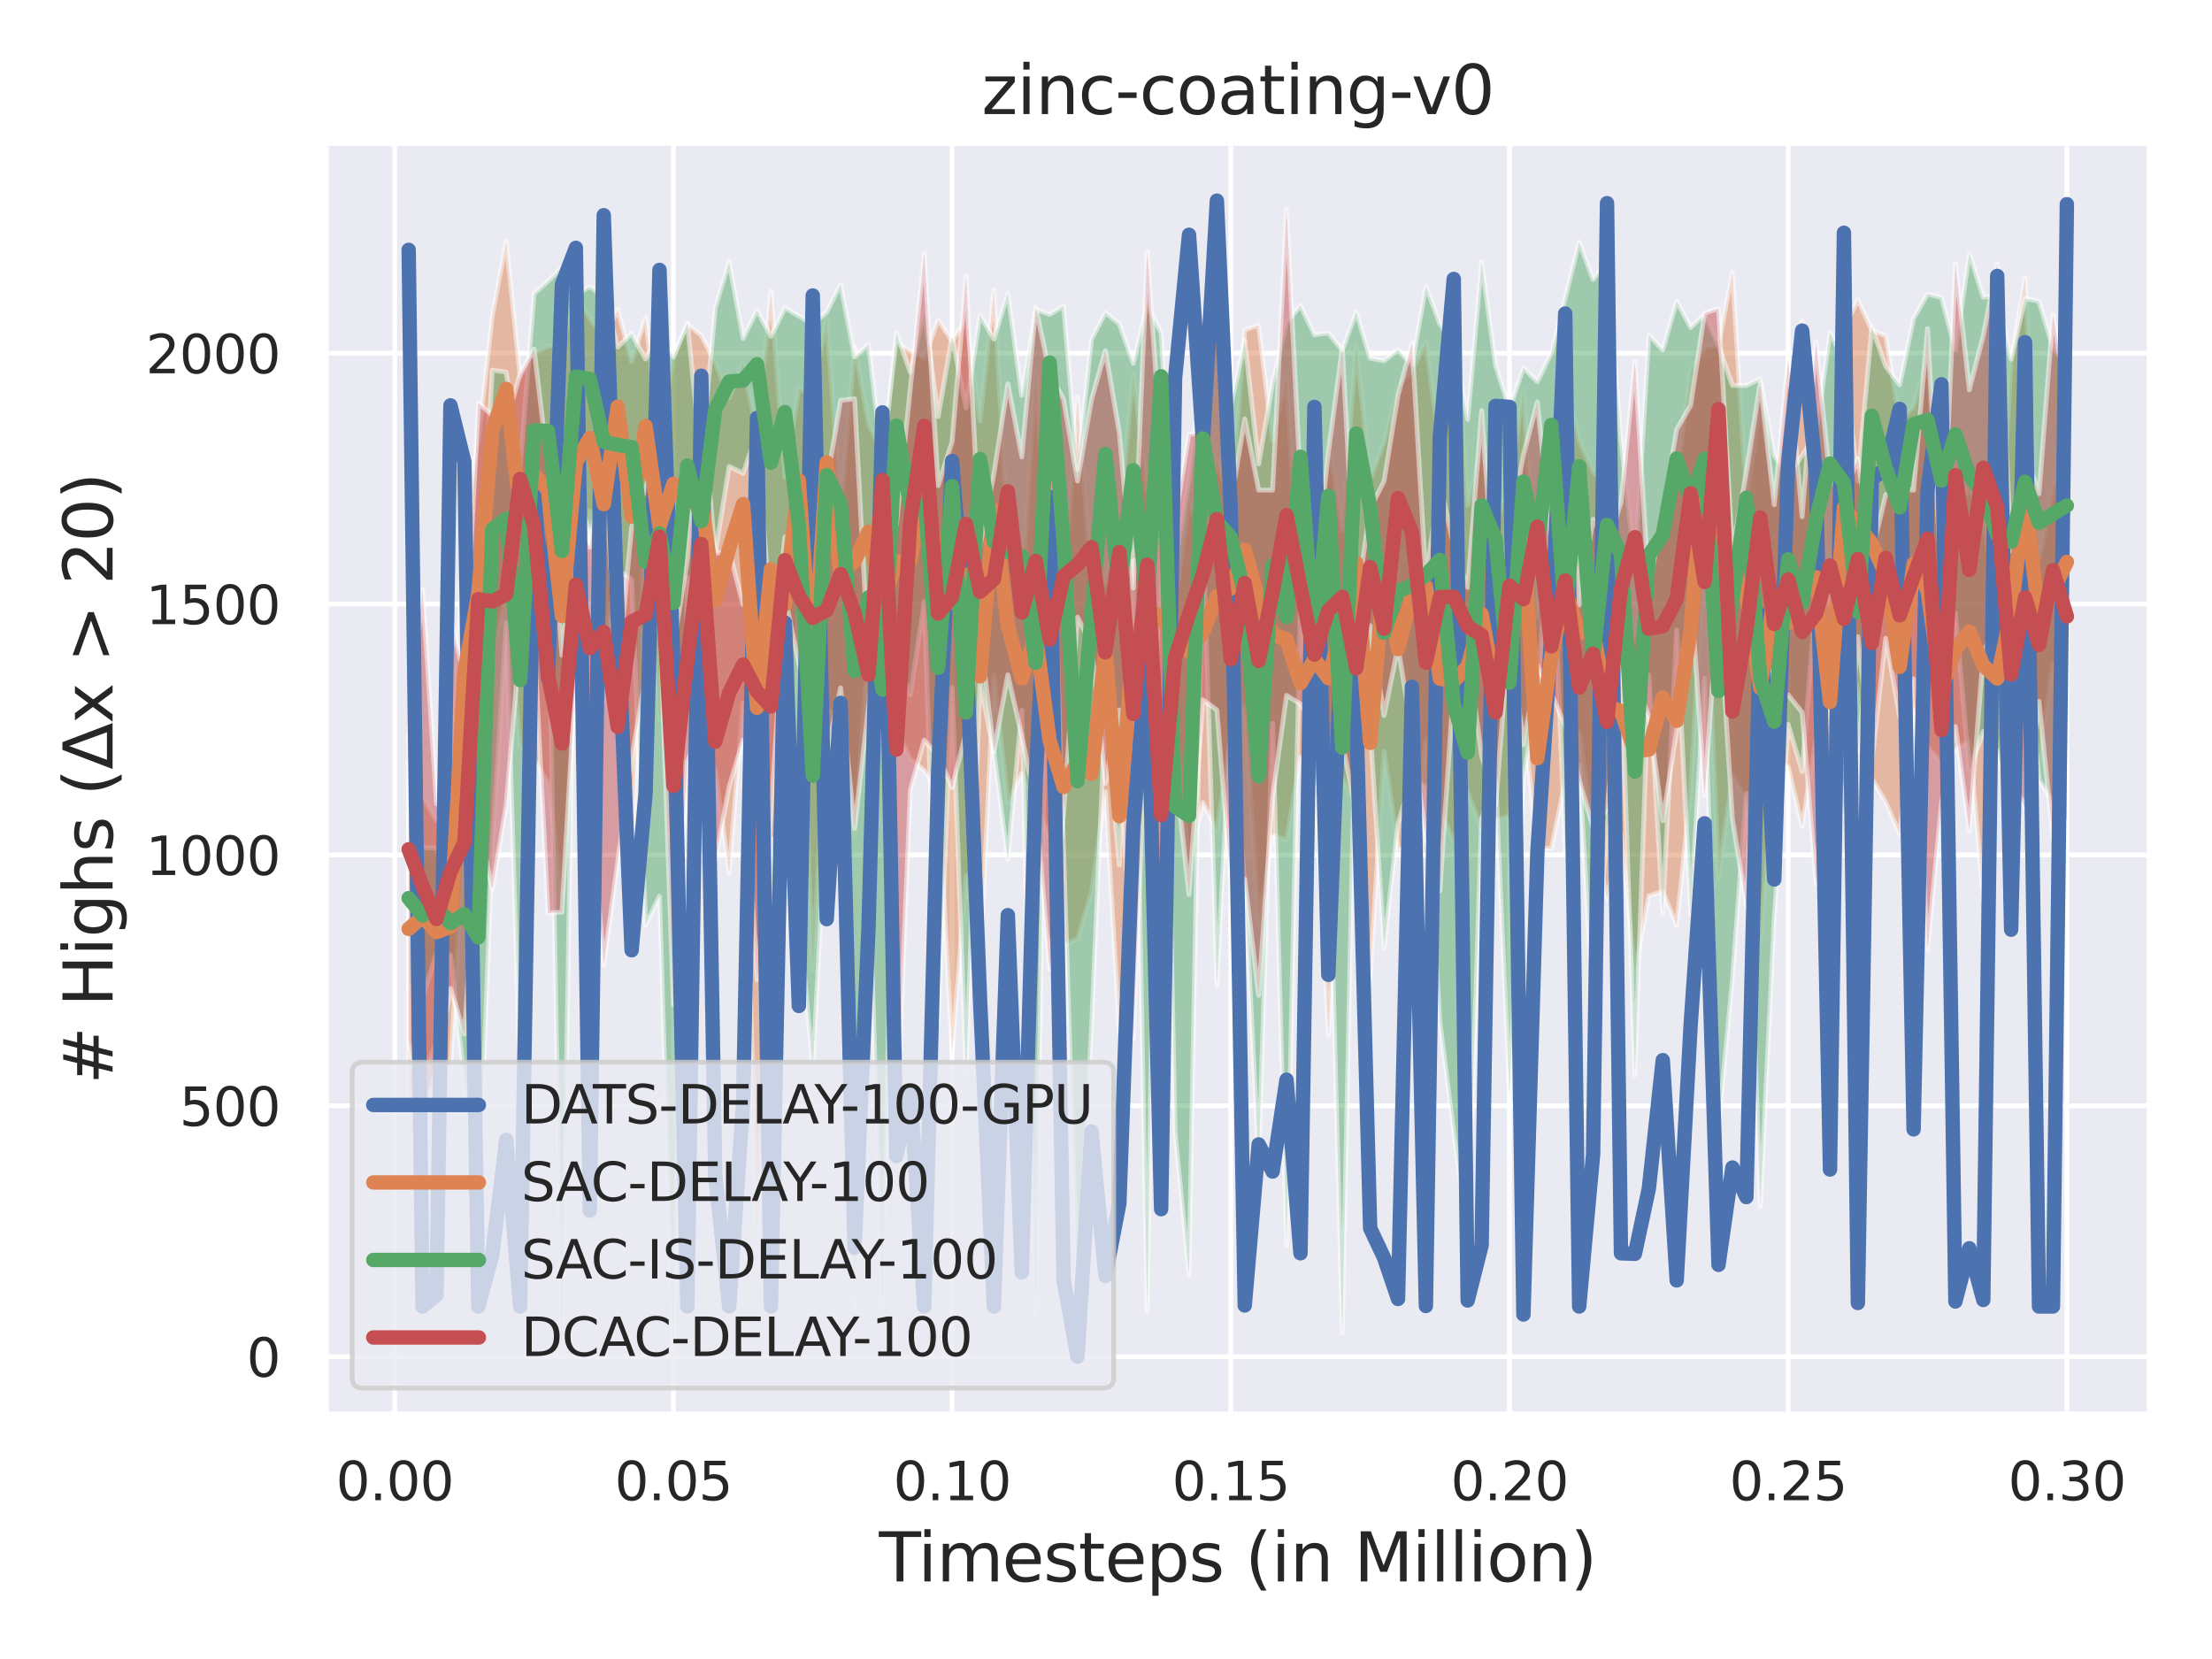 <?xml version="1.0" encoding="utf-8" standalone="no"?>
<!DOCTYPE svg PUBLIC "-//W3C//DTD SVG 1.1//EN"
  "http://www.w3.org/Graphics/SVG/1.1/DTD/svg11.dtd">
<svg xmlns:xlink="http://www.w3.org/1999/xlink" width="460.8pt" height="345.6pt" viewBox="0 0 460.8 345.6" xmlns="http://www.w3.org/2000/svg" version="1.1">
 <defs>
  <style type="text/css">*{stroke-linejoin: round; stroke-linecap: butt}</style>
 </defs>
 <g id="figure_1">
  <g id="patch_1">
   <path d="M 0 345.6 
L 460.8 345.6 
L 460.8 0 
L 0 0 
z
" style="fill: #ffffff"/>
  </g>
  <g id="axes_1">
   <g id="patch_2">
    <path d="M 67.86 294.66 
L 447.84 294.66 
L 447.84 29.76 
L 67.86 29.76 
z
" style="fill: #eaeaf2"/>
   </g>
   <g id="matplotlib.axis_1">
    <g id="xtick_1">
     <g id="line2d_1">
      <path d="M 82.229 294.66 
L 82.229 29.76 
" clip-path="url(#p1545b3b41a)" style="fill: none; stroke: #ffffff; stroke-linecap: round"/>
     </g>
     <g id="text_1">
      <!-- 0.00 -->
      <g style="fill: #262626" transform="translate(69.983 312.518)scale(0.11 -0.11)">
       <defs>
        <path id="DejaVuSans-30" d="M 2034 4250 
Q 1547 4250 1301 3770 
Q 1056 3291 1056 2328 
Q 1056 1369 1301 889 
Q 1547 409 2034 409 
Q 2525 409 2770 889 
Q 3016 1369 3016 2328 
Q 3016 3291 2770 3770 
Q 2525 4250 2034 4250 
z
M 2034 4750 
Q 2819 4750 3233 4129 
Q 3647 3509 3647 2328 
Q 3647 1150 3233 529 
Q 2819 -91 2034 -91 
Q 1250 -91 836 529 
Q 422 1150 422 2328 
Q 422 3509 836 4129 
Q 1250 4750 2034 4750 
z
" transform="scale(0.016)"/>
        <path id="DejaVuSans-2e" d="M 684 794 
L 1344 794 
L 1344 0 
L 684 0 
L 684 794 
z
" transform="scale(0.016)"/>
       </defs>
       <use xlink:href="#DejaVuSans-30"/>
       <use xlink:href="#DejaVuSans-2e" x="63.623"/>
       <use xlink:href="#DejaVuSans-30" x="95.41"/>
       <use xlink:href="#DejaVuSans-30" x="159.033"/>
      </g>
     </g>
    </g>
    <g id="xtick_2">
     <g id="line2d_2">
      <path d="M 140.286 294.66 
L 140.286 29.76 
" clip-path="url(#p1545b3b41a)" style="fill: none; stroke: #ffffff; stroke-linecap: round"/>
     </g>
     <g id="text_2">
      <!-- 0.05 -->
      <g style="fill: #262626" transform="translate(128.039 312.518)scale(0.11 -0.11)">
       <defs>
        <path id="DejaVuSans-35" d="M 691 4666 
L 3169 4666 
L 3169 4134 
L 1269 4134 
L 1269 2991 
Q 1406 3038 1543 3061 
Q 1681 3084 1819 3084 
Q 2600 3084 3056 2656 
Q 3513 2228 3513 1497 
Q 3513 744 3044 326 
Q 2575 -91 1722 -91 
Q 1428 -91 1123 -41 
Q 819 9 494 109 
L 494 744 
Q 775 591 1075 516 
Q 1375 441 1709 441 
Q 2250 441 2565 725 
Q 2881 1009 2881 1497 
Q 2881 1984 2565 2268 
Q 2250 2553 1709 2553 
Q 1456 2553 1204 2497 
Q 953 2441 691 2322 
L 691 4666 
z
" transform="scale(0.016)"/>
       </defs>
       <use xlink:href="#DejaVuSans-30"/>
       <use xlink:href="#DejaVuSans-2e" x="63.623"/>
       <use xlink:href="#DejaVuSans-30" x="95.41"/>
       <use xlink:href="#DejaVuSans-35" x="159.033"/>
      </g>
     </g>
    </g>
    <g id="xtick_3">
     <g id="line2d_3">
      <path d="M 198.342 294.66 
L 198.342 29.76 
" clip-path="url(#p1545b3b41a)" style="fill: none; stroke: #ffffff; stroke-linecap: round"/>
     </g>
     <g id="text_3">
      <!-- 0.10 -->
      <g style="fill: #262626" transform="translate(186.096 312.518)scale(0.11 -0.11)">
       <defs>
        <path id="DejaVuSans-31" d="M 794 531 
L 1825 531 
L 1825 4091 
L 703 3866 
L 703 4441 
L 1819 4666 
L 2450 4666 
L 2450 531 
L 3481 531 
L 3481 0 
L 794 0 
L 794 531 
z
" transform="scale(0.016)"/>
       </defs>
       <use xlink:href="#DejaVuSans-30"/>
       <use xlink:href="#DejaVuSans-2e" x="63.623"/>
       <use xlink:href="#DejaVuSans-31" x="95.41"/>
       <use xlink:href="#DejaVuSans-30" x="159.033"/>
      </g>
     </g>
    </g>
    <g id="xtick_4">
     <g id="line2d_4">
      <path d="M 256.399 294.66 
L 256.399 29.76 
" clip-path="url(#p1545b3b41a)" style="fill: none; stroke: #ffffff; stroke-linecap: round"/>
     </g>
     <g id="text_4">
      <!-- 0.15 -->
      <g style="fill: #262626" transform="translate(244.152 312.518)scale(0.11 -0.11)">
       <use xlink:href="#DejaVuSans-30"/>
       <use xlink:href="#DejaVuSans-2e" x="63.623"/>
       <use xlink:href="#DejaVuSans-31" x="95.41"/>
       <use xlink:href="#DejaVuSans-35" x="159.033"/>
      </g>
     </g>
    </g>
    <g id="xtick_5">
     <g id="line2d_5">
      <path d="M 314.455 294.66 
L 314.455 29.76 
" clip-path="url(#p1545b3b41a)" style="fill: none; stroke: #ffffff; stroke-linecap: round"/>
     </g>
     <g id="text_5">
      <!-- 0.20 -->
      <g style="fill: #262626" transform="translate(302.209 312.518)scale(0.11 -0.11)">
       <defs>
        <path id="DejaVuSans-32" d="M 1228 531 
L 3431 531 
L 3431 0 
L 469 0 
L 469 531 
Q 828 903 1448 1529 
Q 2069 2156 2228 2338 
Q 2531 2678 2651 2914 
Q 2772 3150 2772 3378 
Q 2772 3750 2511 3984 
Q 2250 4219 1831 4219 
Q 1534 4219 1204 4116 
Q 875 4013 500 3803 
L 500 4441 
Q 881 4594 1212 4672 
Q 1544 4750 1819 4750 
Q 2544 4750 2975 4387 
Q 3406 4025 3406 3419 
Q 3406 3131 3298 2873 
Q 3191 2616 2906 2266 
Q 2828 2175 2409 1742 
Q 1991 1309 1228 531 
z
" transform="scale(0.016)"/>
       </defs>
       <use xlink:href="#DejaVuSans-30"/>
       <use xlink:href="#DejaVuSans-2e" x="63.623"/>
       <use xlink:href="#DejaVuSans-32" x="95.41"/>
       <use xlink:href="#DejaVuSans-30" x="159.033"/>
      </g>
     </g>
    </g>
    <g id="xtick_6">
     <g id="line2d_6">
      <path d="M 372.512 294.66 
L 372.512 29.76 
" clip-path="url(#p1545b3b41a)" style="fill: none; stroke: #ffffff; stroke-linecap: round"/>
     </g>
     <g id="text_6">
      <!-- 0.25 -->
      <g style="fill: #262626" transform="translate(360.266 312.518)scale(0.11 -0.11)">
       <use xlink:href="#DejaVuSans-30"/>
       <use xlink:href="#DejaVuSans-2e" x="63.623"/>
       <use xlink:href="#DejaVuSans-32" x="95.41"/>
       <use xlink:href="#DejaVuSans-35" x="159.033"/>
      </g>
     </g>
    </g>
    <g id="xtick_7">
     <g id="line2d_7">
      <path d="M 430.568 294.66 
L 430.568 29.76 
" clip-path="url(#p1545b3b41a)" style="fill: none; stroke: #ffffff; stroke-linecap: round"/>
     </g>
     <g id="text_7">
      <!-- 0.30 -->
      <g style="fill: #262626" transform="translate(418.322 312.518)scale(0.11 -0.11)">
       <defs>
        <path id="DejaVuSans-33" d="M 2597 2516 
Q 3050 2419 3304 2112 
Q 3559 1806 3559 1356 
Q 3559 666 3084 287 
Q 2609 -91 1734 -91 
Q 1441 -91 1130 -33 
Q 819 25 488 141 
L 488 750 
Q 750 597 1062 519 
Q 1375 441 1716 441 
Q 2309 441 2620 675 
Q 2931 909 2931 1356 
Q 2931 1769 2642 2001 
Q 2353 2234 1838 2234 
L 1294 2234 
L 1294 2753 
L 1863 2753 
Q 2328 2753 2575 2939 
Q 2822 3125 2822 3475 
Q 2822 3834 2567 4026 
Q 2313 4219 1838 4219 
Q 1578 4219 1281 4162 
Q 984 4106 628 3988 
L 628 4550 
Q 988 4650 1302 4700 
Q 1616 4750 1894 4750 
Q 2613 4750 3031 4423 
Q 3450 4097 3450 3541 
Q 3450 3153 3228 2886 
Q 3006 2619 2597 2516 
z
" transform="scale(0.016)"/>
       </defs>
       <use xlink:href="#DejaVuSans-30"/>
       <use xlink:href="#DejaVuSans-2e" x="63.623"/>
       <use xlink:href="#DejaVuSans-33" x="95.41"/>
       <use xlink:href="#DejaVuSans-30" x="159.033"/>
      </g>
     </g>
    </g>
    <g id="text_8">
     <!-- Timesteps (in Million) -->
     <g style="fill: #262626" transform="translate(183.104 329.444)scale(0.14 -0.14)">
      <defs>
       <path id="DejaVuSans-54" d="M -19 4666 
L 3928 4666 
L 3928 4134 
L 2272 4134 
L 2272 0 
L 1638 0 
L 1638 4134 
L -19 4134 
L -19 4666 
z
" transform="scale(0.016)"/>
       <path id="DejaVuSans-69" d="M 603 3500 
L 1178 3500 
L 1178 0 
L 603 0 
L 603 3500 
z
M 603 4863 
L 1178 4863 
L 1178 4134 
L 603 4134 
L 603 4863 
z
" transform="scale(0.016)"/>
       <path id="DejaVuSans-6d" d="M 3328 2828 
Q 3544 3216 3844 3400 
Q 4144 3584 4550 3584 
Q 5097 3584 5394 3201 
Q 5691 2819 5691 2113 
L 5691 0 
L 5113 0 
L 5113 2094 
Q 5113 2597 4934 2840 
Q 4756 3084 4391 3084 
Q 3944 3084 3684 2787 
Q 3425 2491 3425 1978 
L 3425 0 
L 2847 0 
L 2847 2094 
Q 2847 2600 2669 2842 
Q 2491 3084 2119 3084 
Q 1678 3084 1418 2786 
Q 1159 2488 1159 1978 
L 1159 0 
L 581 0 
L 581 3500 
L 1159 3500 
L 1159 2956 
Q 1356 3278 1631 3431 
Q 1906 3584 2284 3584 
Q 2666 3584 2933 3390 
Q 3200 3197 3328 2828 
z
" transform="scale(0.016)"/>
       <path id="DejaVuSans-65" d="M 3597 1894 
L 3597 1613 
L 953 1613 
Q 991 1019 1311 708 
Q 1631 397 2203 397 
Q 2534 397 2845 478 
Q 3156 559 3463 722 
L 3463 178 
Q 3153 47 2828 -22 
Q 2503 -91 2169 -91 
Q 1331 -91 842 396 
Q 353 884 353 1716 
Q 353 2575 817 3079 
Q 1281 3584 2069 3584 
Q 2775 3584 3186 3129 
Q 3597 2675 3597 1894 
z
M 3022 2063 
Q 3016 2534 2758 2815 
Q 2500 3097 2075 3097 
Q 1594 3097 1305 2825 
Q 1016 2553 972 2059 
L 3022 2063 
z
" transform="scale(0.016)"/>
       <path id="DejaVuSans-73" d="M 2834 3397 
L 2834 2853 
Q 2591 2978 2328 3040 
Q 2066 3103 1784 3103 
Q 1356 3103 1142 2972 
Q 928 2841 928 2578 
Q 928 2378 1081 2264 
Q 1234 2150 1697 2047 
L 1894 2003 
Q 2506 1872 2764 1633 
Q 3022 1394 3022 966 
Q 3022 478 2636 193 
Q 2250 -91 1575 -91 
Q 1294 -91 989 -36 
Q 684 19 347 128 
L 347 722 
Q 666 556 975 473 
Q 1284 391 1588 391 
Q 1994 391 2212 530 
Q 2431 669 2431 922 
Q 2431 1156 2273 1281 
Q 2116 1406 1581 1522 
L 1381 1569 
Q 847 1681 609 1914 
Q 372 2147 372 2553 
Q 372 3047 722 3315 
Q 1072 3584 1716 3584 
Q 2034 3584 2315 3537 
Q 2597 3491 2834 3397 
z
" transform="scale(0.016)"/>
       <path id="DejaVuSans-74" d="M 1172 4494 
L 1172 3500 
L 2356 3500 
L 2356 3053 
L 1172 3053 
L 1172 1153 
Q 1172 725 1289 603 
Q 1406 481 1766 481 
L 2356 481 
L 2356 0 
L 1766 0 
Q 1100 0 847 248 
Q 594 497 594 1153 
L 594 3053 
L 172 3053 
L 172 3500 
L 594 3500 
L 594 4494 
L 1172 4494 
z
" transform="scale(0.016)"/>
       <path id="DejaVuSans-70" d="M 1159 525 
L 1159 -1331 
L 581 -1331 
L 581 3500 
L 1159 3500 
L 1159 2969 
Q 1341 3281 1617 3432 
Q 1894 3584 2278 3584 
Q 2916 3584 3314 3078 
Q 3713 2572 3713 1747 
Q 3713 922 3314 415 
Q 2916 -91 2278 -91 
Q 1894 -91 1617 61 
Q 1341 213 1159 525 
z
M 3116 1747 
Q 3116 2381 2855 2742 
Q 2594 3103 2138 3103 
Q 1681 3103 1420 2742 
Q 1159 2381 1159 1747 
Q 1159 1113 1420 752 
Q 1681 391 2138 391 
Q 2594 391 2855 752 
Q 3116 1113 3116 1747 
z
" transform="scale(0.016)"/>
       <path id="DejaVuSans-20" transform="scale(0.016)"/>
       <path id="DejaVuSans-28" d="M 1984 4856 
Q 1566 4138 1362 3434 
Q 1159 2731 1159 2009 
Q 1159 1288 1364 580 
Q 1569 -128 1984 -844 
L 1484 -844 
Q 1016 -109 783 600 
Q 550 1309 550 2009 
Q 550 2706 781 3412 
Q 1013 4119 1484 4856 
L 1984 4856 
z
" transform="scale(0.016)"/>
       <path id="DejaVuSans-6e" d="M 3513 2113 
L 3513 0 
L 2938 0 
L 2938 2094 
Q 2938 2591 2744 2837 
Q 2550 3084 2163 3084 
Q 1697 3084 1428 2787 
Q 1159 2491 1159 1978 
L 1159 0 
L 581 0 
L 581 3500 
L 1159 3500 
L 1159 2956 
Q 1366 3272 1645 3428 
Q 1925 3584 2291 3584 
Q 2894 3584 3203 3211 
Q 3513 2838 3513 2113 
z
" transform="scale(0.016)"/>
       <path id="DejaVuSans-4d" d="M 628 4666 
L 1569 4666 
L 2759 1491 
L 3956 4666 
L 4897 4666 
L 4897 0 
L 4281 0 
L 4281 4097 
L 3078 897 
L 2444 897 
L 1241 4097 
L 1241 0 
L 628 0 
L 628 4666 
z
" transform="scale(0.016)"/>
       <path id="DejaVuSans-6c" d="M 603 4863 
L 1178 4863 
L 1178 0 
L 603 0 
L 603 4863 
z
" transform="scale(0.016)"/>
       <path id="DejaVuSans-6f" d="M 1959 3097 
Q 1497 3097 1228 2736 
Q 959 2375 959 1747 
Q 959 1119 1226 758 
Q 1494 397 1959 397 
Q 2419 397 2687 759 
Q 2956 1122 2956 1747 
Q 2956 2369 2687 2733 
Q 2419 3097 1959 3097 
z
M 1959 3584 
Q 2709 3584 3137 3096 
Q 3566 2609 3566 1747 
Q 3566 888 3137 398 
Q 2709 -91 1959 -91 
Q 1206 -91 779 398 
Q 353 888 353 1747 
Q 353 2609 779 3096 
Q 1206 3584 1959 3584 
z
" transform="scale(0.016)"/>
       <path id="DejaVuSans-29" d="M 513 4856 
L 1013 4856 
Q 1481 4119 1714 3412 
Q 1947 2706 1947 2009 
Q 1947 1309 1714 600 
Q 1481 -109 1013 -844 
L 513 -844 
Q 928 -128 1133 580 
Q 1338 1288 1338 2009 
Q 1338 2731 1133 3434 
Q 928 4138 513 4856 
z
" transform="scale(0.016)"/>
      </defs>
      <use xlink:href="#DejaVuSans-54"/>
      <use xlink:href="#DejaVuSans-69" x="57.959"/>
      <use xlink:href="#DejaVuSans-6d" x="85.742"/>
      <use xlink:href="#DejaVuSans-65" x="183.154"/>
      <use xlink:href="#DejaVuSans-73" x="244.678"/>
      <use xlink:href="#DejaVuSans-74" x="296.777"/>
      <use xlink:href="#DejaVuSans-65" x="335.986"/>
      <use xlink:href="#DejaVuSans-70" x="397.51"/>
      <use xlink:href="#DejaVuSans-73" x="460.986"/>
      <use xlink:href="#DejaVuSans-20" x="513.086"/>
      <use xlink:href="#DejaVuSans-28" x="544.873"/>
      <use xlink:href="#DejaVuSans-69" x="583.887"/>
      <use xlink:href="#DejaVuSans-6e" x="611.67"/>
      <use xlink:href="#DejaVuSans-20" x="675.049"/>
      <use xlink:href="#DejaVuSans-4d" x="706.836"/>
      <use xlink:href="#DejaVuSans-69" x="793.115"/>
      <use xlink:href="#DejaVuSans-6c" x="820.898"/>
      <use xlink:href="#DejaVuSans-6c" x="848.682"/>
      <use xlink:href="#DejaVuSans-69" x="876.465"/>
      <use xlink:href="#DejaVuSans-6f" x="904.248"/>
      <use xlink:href="#DejaVuSans-6e" x="965.43"/>
      <use xlink:href="#DejaVuSans-29" x="1028.809"/>
     </g>
    </g>
   </g>
   <g id="matplotlib.axis_2">
    <g id="ytick_1">
     <g id="line2d_8">
      <path d="M 67.86 282.619 
L 447.84 282.619 
" clip-path="url(#p1545b3b41a)" style="fill: none; stroke: #ffffff; stroke-linecap: round"/>
     </g>
     <g id="text_9">
      <!-- 0 -->
      <g style="fill: #262626" transform="translate(51.361 286.798)scale(0.11 -0.11)">
       <use xlink:href="#DejaVuSans-30"/>
      </g>
     </g>
    </g>
    <g id="ytick_2">
     <g id="line2d_9">
      <path d="M 67.86 230.358 
L 447.84 230.358 
" clip-path="url(#p1545b3b41a)" style="fill: none; stroke: #ffffff; stroke-linecap: round"/>
     </g>
     <g id="text_10">
      <!-- 500 -->
      <g style="fill: #262626" transform="translate(37.364 234.537)scale(0.11 -0.11)">
       <use xlink:href="#DejaVuSans-35"/>
       <use xlink:href="#DejaVuSans-30" x="63.623"/>
       <use xlink:href="#DejaVuSans-30" x="127.246"/>
      </g>
     </g>
    </g>
    <g id="ytick_3">
     <g id="line2d_10">
      <path d="M 67.86 178.097 
L 447.84 178.097 
" clip-path="url(#p1545b3b41a)" style="fill: none; stroke: #ffffff; stroke-linecap: round"/>
     </g>
     <g id="text_11">
      <!-- 1000 -->
      <g style="fill: #262626" transform="translate(30.365 182.276)scale(0.11 -0.11)">
       <use xlink:href="#DejaVuSans-31"/>
       <use xlink:href="#DejaVuSans-30" x="63.623"/>
       <use xlink:href="#DejaVuSans-30" x="127.246"/>
       <use xlink:href="#DejaVuSans-30" x="190.869"/>
      </g>
     </g>
    </g>
    <g id="ytick_4">
     <g id="line2d_11">
      <path d="M 67.86 125.836 
L 447.84 125.836 
" clip-path="url(#p1545b3b41a)" style="fill: none; stroke: #ffffff; stroke-linecap: round"/>
     </g>
     <g id="text_12">
      <!-- 1500 -->
      <g style="fill: #262626" transform="translate(30.365 130.016)scale(0.11 -0.11)">
       <use xlink:href="#DejaVuSans-31"/>
       <use xlink:href="#DejaVuSans-35" x="63.623"/>
       <use xlink:href="#DejaVuSans-30" x="127.246"/>
       <use xlink:href="#DejaVuSans-30" x="190.869"/>
      </g>
     </g>
    </g>
    <g id="ytick_5">
     <g id="line2d_12">
      <path d="M 67.86 73.576 
L 447.84 73.576 
" clip-path="url(#p1545b3b41a)" style="fill: none; stroke: #ffffff; stroke-linecap: round"/>
     </g>
     <g id="text_13">
      <!-- 2000 -->
      <g style="fill: #262626" transform="translate(30.365 77.755)scale(0.11 -0.11)">
       <use xlink:href="#DejaVuSans-32"/>
       <use xlink:href="#DejaVuSans-30" x="63.623"/>
       <use xlink:href="#DejaVuSans-30" x="127.246"/>
       <use xlink:href="#DejaVuSans-30" x="190.869"/>
      </g>
     </g>
    </g>
    <g id="text_14">
     <!-- # Highs (Δx &gt; 20) -->
     <g style="fill: #262626" transform="translate(23.453 225.877)rotate(-90)scale(0.14 -0.14)">
      <defs>
       <path id="DejaVuSans-23" d="M 3272 2816 
L 2363 2816 
L 2100 1772 
L 3016 1772 
L 3272 2816 
z
M 2803 4594 
L 2478 3297 
L 3391 3297 
L 3719 4594 
L 4219 4594 
L 3897 3297 
L 4872 3297 
L 4872 2816 
L 3775 2816 
L 3519 1772 
L 4513 1772 
L 4513 1294 
L 3397 1294 
L 3072 0 
L 2572 0 
L 2894 1294 
L 1978 1294 
L 1656 0 
L 1153 0 
L 1478 1294 
L 494 1294 
L 494 1772 
L 1594 1772 
L 1856 2816 
L 850 2816 
L 850 3297 
L 1978 3297 
L 2297 4594 
L 2803 4594 
z
" transform="scale(0.016)"/>
       <path id="DejaVuSans-48" d="M 628 4666 
L 1259 4666 
L 1259 2753 
L 3553 2753 
L 3553 4666 
L 4184 4666 
L 4184 0 
L 3553 0 
L 3553 2222 
L 1259 2222 
L 1259 0 
L 628 0 
L 628 4666 
z
" transform="scale(0.016)"/>
       <path id="DejaVuSans-67" d="M 2906 1791 
Q 2906 2416 2648 2759 
Q 2391 3103 1925 3103 
Q 1463 3103 1205 2759 
Q 947 2416 947 1791 
Q 947 1169 1205 825 
Q 1463 481 1925 481 
Q 2391 481 2648 825 
Q 2906 1169 2906 1791 
z
M 3481 434 
Q 3481 -459 3084 -895 
Q 2688 -1331 1869 -1331 
Q 1566 -1331 1297 -1286 
Q 1028 -1241 775 -1147 
L 775 -588 
Q 1028 -725 1275 -790 
Q 1522 -856 1778 -856 
Q 2344 -856 2625 -561 
Q 2906 -266 2906 331 
L 2906 616 
Q 2728 306 2450 153 
Q 2172 0 1784 0 
Q 1141 0 747 490 
Q 353 981 353 1791 
Q 353 2603 747 3093 
Q 1141 3584 1784 3584 
Q 2172 3584 2450 3431 
Q 2728 3278 2906 2969 
L 2906 3500 
L 3481 3500 
L 3481 434 
z
" transform="scale(0.016)"/>
       <path id="DejaVuSans-68" d="M 3513 2113 
L 3513 0 
L 2938 0 
L 2938 2094 
Q 2938 2591 2744 2837 
Q 2550 3084 2163 3084 
Q 1697 3084 1428 2787 
Q 1159 2491 1159 1978 
L 1159 0 
L 581 0 
L 581 4863 
L 1159 4863 
L 1159 2956 
Q 1366 3272 1645 3428 
Q 1925 3584 2291 3584 
Q 2894 3584 3203 3211 
Q 3513 2838 3513 2113 
z
" transform="scale(0.016)"/>
       <path id="DejaVuSans-394" d="M 2188 4044 
L 906 525 
L 3472 525 
L 2188 4044 
z
M 50 0 
L 1831 4666 
L 2547 4666 
L 4325 0 
L 50 0 
z
" transform="scale(0.016)"/>
       <path id="DejaVuSans-78" d="M 3513 3500 
L 2247 1797 
L 3578 0 
L 2900 0 
L 1881 1375 
L 863 0 
L 184 0 
L 1544 1831 
L 300 3500 
L 978 3500 
L 1906 2253 
L 2834 3500 
L 3513 3500 
z
" transform="scale(0.016)"/>
       <path id="DejaVuSans-3e" d="M 678 3150 
L 678 3719 
L 4684 2266 
L 4684 1747 
L 678 294 
L 678 863 
L 3897 2003 
L 678 3150 
z
" transform="scale(0.016)"/>
      </defs>
      <use xlink:href="#DejaVuSans-23"/>
      <use xlink:href="#DejaVuSans-20" x="83.789"/>
      <use xlink:href="#DejaVuSans-48" x="115.576"/>
      <use xlink:href="#DejaVuSans-69" x="190.771"/>
      <use xlink:href="#DejaVuSans-67" x="218.555"/>
      <use xlink:href="#DejaVuSans-68" x="282.031"/>
      <use xlink:href="#DejaVuSans-73" x="345.41"/>
      <use xlink:href="#DejaVuSans-20" x="397.51"/>
      <use xlink:href="#DejaVuSans-28" x="429.297"/>
      <use xlink:href="#DejaVuSans-394" x="468.311"/>
      <use xlink:href="#DejaVuSans-78" x="536.719"/>
      <use xlink:href="#DejaVuSans-20" x="595.898"/>
      <use xlink:href="#DejaVuSans-3e" x="627.686"/>
      <use xlink:href="#DejaVuSans-20" x="711.475"/>
      <use xlink:href="#DejaVuSans-32" x="743.262"/>
      <use xlink:href="#DejaVuSans-30" x="806.885"/>
      <use xlink:href="#DejaVuSans-29" x="870.508"/>
     </g>
    </g>
   </g>
   <g id="PolyCollection_1">
    <defs>
     <path id="m254b95bffa" d="M 85.132 -293.556 
L 85.132 -293.556 
L 88.035 -73.433 
L 90.937 -75.837 
L 93.84 -261.154 
L 96.743 -249.343 
L 99.646 -73.433 
L 102.549 -84.199 
L 105.452 -108.134 
L 108.354 -73.433 
L 111.257 -243.072 
L 114.16 -204.294 
L 117.063 -286.344 
L 119.966 -293.974 
L 122.869 -93.397 
L 125.771 -300.768 
L 128.674 -217.151 
L 131.577 -147.644 
L 134.48 -180.254 
L 137.383 -289.375 
L 140.286 -206.907 
L 143.188 -73.433 
L 146.091 -267.321 
L 148.994 -100.818 
L 151.897 -73.433 
L 154.8 -115.764 
L 157.702 -258.541 
L 160.605 -73.433 
L 163.508 -215.896 
L 166.411 -136.042 
L 169.314 -284.044 
L 172.217 -154.124 
L 175.119 -199.173 
L 178.022 -85.662 
L 180.925 -152.347 
L 183.828 -259.691 
L 186.731 -104.79 
L 189.634 -118.377 
L 192.536 -73.433 
L 195.439 -184.644 
L 198.342 -249.552 
L 201.245 -211.715 
L 204.148 -137.714 
L 207.051 -73.433 
L 209.953 -154.96 
L 212.856 -80.541 
L 215.759 -183.181 
L 218.662 -242.027 
L 221.565 -78.868 
L 224.467 -62.981 
L 227.37 -109.911 
L 230.273 -79.809 
L 233.176 -94.86 
L 236.079 -173.356 
L 238.982 -209.416 
L 241.884 -93.71 
L 244.787 -266.798 
L 247.69 -296.692 
L 250.593 -253.629 
L 253.496 -303.799 
L 256.399 -239.309 
L 259.301 -73.642 
L 262.204 -107.194 
L 265.107 -101.549 
L 268.01 -120.677 
L 270.913 -84.512 
L 273.816 -260.841 
L 276.718 -142.522 
L 279.621 -216.523 
L 282.524 -197.814 
L 285.427 -89.738 
L 288.33 -83.572 
L 291.233 -75.001 
L 294.135 -202.517 
L 297.038 -73.538 
L 299.941 -254.465 
L 302.844 -287.494 
L 305.747 -74.687 
L 308.649 -86.185 
L 311.552 -261.05 
L 314.455 -260.841 
L 317.358 -71.761 
L 320.261 -168.025 
L 323.164 -212.97 
L 326.066 -280.282 
L 328.969 -73.433 
L 331.872 -105.103 
L 334.775 -303.276 
L 337.678 -84.512 
L 340.581 -84.408 
L 343.483 -97.996 
L 346.386 -124.753 
L 349.289 -78.868 
L 352.192 -132.07 
L 355.095 -174.088 
L 357.998 -82.108 
L 360.9 -102.386 
L 363.803 -96.219 
L 366.706 -217.569 
L 369.609 -162.381 
L 372.512 -249.239 
L 375.414 -276.728 
L 378.317 -246.521 
L 381.22 -101.968 
L 384.123 -297.11 
L 387.026 -74.165 
L 389.929 -245.79 
L 392.831 -247.984 
L 395.734 -260.423 
L 398.637 -110.329 
L 401.54 -243.49 
L 404.443 -265.544 
L 407.346 -74.478 
L 410.248 -85.558 
L 413.151 -74.792 
L 416.054 -288.121 
L 418.957 -151.929 
L 421.86 -274.324 
L 424.763 -73.433 
L 427.665 -73.433 
L 430.568 -303.067 
L 430.568 -303.067 
L 430.568 -303.067 
L 427.665 -73.433 
L 424.763 -73.433 
L 421.86 -274.324 
L 418.957 -151.929 
L 416.054 -288.121 
L 413.151 -74.792 
L 410.248 -85.558 
L 407.346 -74.478 
L 404.443 -265.544 
L 401.54 -243.49 
L 398.637 -110.329 
L 395.734 -260.423 
L 392.831 -247.984 
L 389.929 -245.79 
L 387.026 -74.165 
L 384.123 -297.11 
L 381.22 -101.968 
L 378.317 -246.521 
L 375.414 -276.728 
L 372.512 -249.239 
L 369.609 -162.381 
L 366.706 -217.569 
L 363.803 -96.219 
L 360.9 -102.386 
L 357.998 -82.108 
L 355.095 -174.088 
L 352.192 -132.07 
L 349.289 -78.868 
L 346.386 -124.753 
L 343.483 -97.996 
L 340.581 -84.408 
L 337.678 -84.512 
L 334.775 -303.276 
L 331.872 -105.103 
L 328.969 -73.433 
L 326.066 -280.282 
L 323.164 -212.97 
L 320.261 -168.025 
L 317.358 -71.761 
L 314.455 -260.841 
L 311.552 -261.05 
L 308.649 -86.185 
L 305.747 -74.687 
L 302.844 -287.494 
L 299.941 -254.465 
L 297.038 -73.538 
L 294.135 -202.517 
L 291.233 -75.001 
L 288.33 -83.572 
L 285.427 -89.738 
L 282.524 -197.814 
L 279.621 -216.523 
L 276.718 -142.522 
L 273.816 -260.841 
L 270.913 -84.512 
L 268.01 -120.677 
L 265.107 -101.549 
L 262.204 -107.194 
L 259.301 -73.642 
L 256.399 -239.309 
L 253.496 -303.799 
L 250.593 -253.629 
L 247.69 -296.692 
L 244.787 -266.798 
L 241.884 -93.71 
L 238.982 -209.416 
L 236.079 -173.356 
L 233.176 -94.86 
L 230.273 -79.809 
L 227.37 -109.911 
L 224.467 -62.981 
L 221.565 -78.868 
L 218.662 -242.027 
L 215.759 -183.181 
L 212.856 -80.541 
L 209.953 -154.96 
L 207.051 -73.433 
L 204.148 -137.714 
L 201.245 -211.715 
L 198.342 -249.552 
L 195.439 -184.644 
L 192.536 -73.433 
L 189.634 -118.377 
L 186.731 -104.79 
L 183.828 -259.691 
L 180.925 -152.347 
L 178.022 -85.662 
L 175.119 -199.173 
L 172.217 -154.124 
L 169.314 -284.044 
L 166.411 -136.042 
L 163.508 -215.896 
L 160.605 -73.433 
L 157.702 -258.541 
L 154.8 -115.764 
L 151.897 -73.433 
L 148.994 -100.818 
L 146.091 -267.321 
L 143.188 -73.433 
L 140.286 -206.907 
L 137.383 -289.375 
L 134.48 -180.254 
L 131.577 -147.644 
L 128.674 -217.151 
L 125.771 -300.768 
L 122.869 -93.397 
L 119.966 -293.974 
L 117.063 -286.344 
L 114.16 -204.294 
L 111.257 -243.072 
L 108.354 -73.433 
L 105.452 -108.134 
L 102.549 -84.199 
L 99.646 -73.433 
L 96.743 -249.343 
L 93.84 -261.154 
L 90.937 -75.837 
L 88.035 -73.433 
L 85.132 -293.556 
z
" style="stroke: #ffffff; stroke-opacity: 0.5"/>
    </defs>
    <g clip-path="url(#p1545b3b41a)">
     <use xlink:href="#m254b95bffa" x="0" y="345.6" style="fill: #4c72b0; fill-opacity: 0.5; stroke: #ffffff; stroke-opacity: 0.5"/>
    </g>
   </g>
   <g id="PolyCollection_2">
    <defs>
     <path id="m5ef7819df0" d="M 85.132 -115.597 
L 85.132 -187.048 
L 88.035 -179.585 
L 90.937 -174.568 
L 93.84 -177.809 
L 96.743 -237.051 
L 99.646 -254.172 
L 102.549 -279.822 
L 105.452 -295.375 
L 108.354 -267.133 
L 111.257 -272.108 
L 114.16 -273.425 
L 117.063 -273.676 
L 119.966 -283.585 
L 122.869 -279.362 
L 125.771 -275.077 
L 128.674 -281.118 
L 131.577 -270.248 
L 134.48 -279.425 
L 137.383 -253.503 
L 140.286 -271.293 
L 143.188 -278.024 
L 146.091 -275.745 
L 148.994 -270.059 
L 151.897 -262.701 
L 154.8 -269.955 
L 157.702 -255.196 
L 160.605 -285.027 
L 163.508 -246.166 
L 166.411 -264.708 
L 169.314 -263.307 
L 172.217 -279.278 
L 175.119 -239.393 
L 178.022 -273.509 
L 180.925 -257.371 
L 183.828 -250.953 
L 186.731 -274.136 
L 189.634 -272.526 
L 192.536 -271.021 
L 195.439 -278.944 
L 198.342 -274.554 
L 201.245 -279.007 
L 204.148 -257.914 
L 207.051 -285.173 
L 209.953 -233.393 
L 212.856 -221.666 
L 215.759 -268.471 
L 218.662 -220.412 
L 221.565 -221.645 
L 224.467 -262.806 
L 227.37 -224.551 
L 230.273 -224.007 
L 233.176 -237.7 
L 236.079 -267.718 
L 238.982 -243.302 
L 241.884 -260.527 
L 244.787 -219.826 
L 247.69 -240.982 
L 250.593 -232.118 
L 253.496 -249.887 
L 256.399 -239.832 
L 259.301 -276.874 
L 262.204 -277.836 
L 265.107 -253.796 
L 268.01 -267.321 
L 270.913 -216.21 
L 273.816 -227.833 
L 276.718 -254.193 
L 279.621 -235.191 
L 282.524 -273.488 
L 285.427 -245.852 
L 288.33 -253.44 
L 291.233 -265.168 
L 294.135 -268.199 
L 297.038 -274.366 
L 299.941 -251.831 
L 302.844 -281.954 
L 305.747 -240.417 
L 308.649 -252.395 
L 311.552 -236.571 
L 314.455 -244.452 
L 317.358 -264.394 
L 320.261 -216.921 
L 323.164 -235.714 
L 326.066 -266.443 
L 328.969 -253.9 
L 331.872 -247.316 
L 334.775 -244.305 
L 337.678 -226.599 
L 340.581 -212.133 
L 343.483 -233.121 
L 346.386 -233.958 
L 349.289 -245.936 
L 352.192 -268.303 
L 355.095 -273.216 
L 357.998 -273.78 
L 360.9 -288.936 
L 363.803 -241.671 
L 366.706 -261.969 
L 369.609 -242.006 
L 372.512 -260.924 
L 375.414 -278.902 
L 378.317 -256.346 
L 381.22 -220.161 
L 384.123 -277.188 
L 387.026 -283.166 
L 389.929 -276.832 
L 392.831 -275.599 
L 395.734 -257.684 
L 398.637 -260.966 
L 401.54 -271.063 
L 404.443 -224.864 
L 407.346 -239.037 
L 410.248 -243.971 
L 413.151 -237.47 
L 416.054 -218.384 
L 418.957 -270.415 
L 421.86 -287.786 
L 424.763 -228.815 
L 427.665 -244.013 
L 430.568 -249.845 
L 430.568 -208.768 
L 430.568 -208.768 
L 427.665 -207.43 
L 424.763 -186.965 
L 421.86 -206.385 
L 418.957 -198.483 
L 416.054 -188.825 
L 413.151 -158.054 
L 410.248 -191.292 
L 407.346 -189.473 
L 404.443 -186.588 
L 401.54 -190.079 
L 398.637 -197.835 
L 395.734 -171.809 
L 392.831 -178.498 
L 389.929 -183.39 
L 387.026 -202.058 
L 384.123 -209.876 
L 381.22 -165.496 
L 378.317 -191.961 
L 375.414 -173.398 
L 372.512 -185.836 
L 369.609 -187.466 
L 366.706 -149.128 
L 363.803 -178.812 
L 360.9 -184.289 
L 357.998 -162.611 
L 355.095 -232.682 
L 352.192 -180.819 
L 349.289 -152.828 
L 346.386 -159.873 
L 343.483 -158.995 
L 340.581 -143.128 
L 337.678 -171.976 
L 334.775 -158.326 
L 331.872 -172.436 
L 328.969 -193.09 
L 326.066 -182.805 
L 323.164 -168.82 
L 320.261 -168.841 
L 317.358 -195.974 
L 314.455 -175.614 
L 311.552 -174.861 
L 308.649 -172.812 
L 305.747 -180.672 
L 302.844 -170.199 
L 299.941 -177.077 
L 297.038 -191.48 
L 294.135 -168.882 
L 291.233 -168.945 
L 288.33 -189.076 
L 285.427 -141.686 
L 282.524 -177.14 
L 279.621 -183.704 
L 276.718 -129.854 
L 273.816 -188.428 
L 270.913 -187.926 
L 268.01 -170.659 
L 265.107 -171.6 
L 262.204 -153.371 
L 259.301 -198.629 
L 256.399 -192.63 
L 253.496 -172.332 
L 250.593 -178.436 
L 247.69 -165.517 
L 244.787 -196.246 
L 241.884 -183.913 
L 238.982 -192.044 
L 236.079 -168.297 
L 233.176 -130.544 
L 230.273 -180.61 
L 227.37 -159.684 
L 224.467 -149.985 
L 221.565 -148.668 
L 218.662 -171.119 
L 215.759 -178.561 
L 212.856 -184.498 
L 209.953 -178.227 
L 207.051 -205.026 
L 204.148 -143.63 
L 201.245 -163.175 
L 198.342 -125.903 
L 195.439 -180.944 
L 192.536 -185.083 
L 189.634 -187.529 
L 186.731 -193.696 
L 183.828 -192.044 
L 180.925 -210.9 
L 178.022 -171.328 
L 175.119 -196.434 
L 172.217 -197.939 
L 169.314 -143.609 
L 166.411 -221.938 
L 163.508 -151.323 
L 160.605 -170.994 
L 157.702 -85.202 
L 154.8 -199.173 
L 151.897 -163.614 
L 148.994 -185.209 
L 146.091 -178.791 
L 143.188 -204.796 
L 140.286 -212.092 
L 137.383 -195.765 
L 134.48 -240.563 
L 131.577 -164.576 
L 128.674 -227.874 
L 125.771 -210.879 
L 122.869 -239.267 
L 119.966 -205.967 
L 117.063 -158.535 
L 114.16 -182.658 
L 111.257 -187.425 
L 108.354 -190.497 
L 105.452 -220.976 
L 102.549 -209.771 
L 99.646 -178.833 
L 96.743 -173.21 
L 93.84 -122.558 
L 90.937 -128.432 
L 88.035 -122.078 
L 85.132 -115.597 
z
" style="stroke: #ffffff; stroke-opacity: 0.5"/>
    </defs>
    <g clip-path="url(#p1545b3b41a)">
     <use xlink:href="#m5ef7819df0" x="0" y="345.6" style="fill: #dd8452; fill-opacity: 0.5; stroke: #ffffff; stroke-opacity: 0.5"/>
    </g>
   </g>
   <g id="PolyCollection_3">
    <defs>
     <path id="m9994897b3f" d="M 85.132 -140.39 
L 85.132 -176.199 
L 88.035 -169.05 
L 90.937 -168.903 
L 93.84 -161.357 
L 96.743 -175.425 
L 99.646 -214.349 
L 102.549 -268.492 
L 105.452 -268.074 
L 108.354 -248.528 
L 111.257 -284.421 
L 114.16 -287.034 
L 117.063 -289.94 
L 119.966 -284.17 
L 122.869 -285.884 
L 125.771 -283.856 
L 128.674 -273.3 
L 131.577 -276.101 
L 134.48 -270.812 
L 137.383 -275.683 
L 140.286 -271.251 
L 143.188 -278.296 
L 146.091 -249.74 
L 148.994 -281.473 
L 151.897 -291.047 
L 154.8 -275.097 
L 157.702 -280.972 
L 160.605 -275.536 
L 163.508 -281.452 
L 166.411 -279.78 
L 169.314 -278.003 
L 172.217 -280.595 
L 175.119 -286.323 
L 178.022 -271.23 
L 180.925 -273.885 
L 183.828 -249.218 
L 186.731 -276.268 
L 189.634 -268.053 
L 192.536 -280.867 
L 195.439 -258.813 
L 198.342 -275.578 
L 201.245 -260.611 
L 204.148 -279.968 
L 207.051 -274.93 
L 209.953 -284.567 
L 212.856 -263.224 
L 215.759 -281.139 
L 218.662 -280.094 
L 221.565 -281.85 
L 224.467 -247.838 
L 227.37 -274.909 
L 230.273 -280.47 
L 233.176 -278.129 
L 236.079 -269.892 
L 238.982 -282.205 
L 241.884 -276.184 
L 244.787 -228.439 
L 247.69 -245.643 
L 250.593 -268.596 
L 253.496 -295.709 
L 256.399 -260.945 
L 259.301 -274.638 
L 262.204 -248.925 
L 265.107 -265.899 
L 268.01 -278.338 
L 270.913 -281.954 
L 273.816 -275.829 
L 276.718 -276.247 
L 279.621 -272.631 
L 282.524 -280.595 
L 285.427 -270.979 
L 288.33 -270.436 
L 291.233 -272.735 
L 294.135 -269.558 
L 297.038 -285.968 
L 299.941 -278.129 
L 302.844 -274.031 
L 305.747 -258.228 
L 308.649 -291.068 
L 311.552 -269.495 
L 314.455 -260.402 
L 317.358 -268.972 
L 320.261 -266.088 
L 323.164 -272.045 
L 326.066 -283.522 
L 328.969 -295.228 
L 331.872 -287.368 
L 334.775 -291.173 
L 337.678 -254.109 
L 340.581 -227.456 
L 343.483 -275.829 
L 346.386 -272.693 
L 349.289 -282.853 
L 352.192 -277.376 
L 355.095 -280.114 
L 357.998 -273.55 
L 360.9 -265.314 
L 363.803 -265.293 
L 366.706 -266.736 
L 369.609 -250.723 
L 372.512 -246.542 
L 375.414 -250.723 
L 378.317 -255.301 
L 381.22 -276.331 
L 384.123 -270.478 
L 387.026 -245.33 
L 389.929 -277.501 
L 392.831 -269.328 
L 395.734 -265.419 
L 398.637 -279.257 
L 401.54 -284.358 
L 404.443 -283.626 
L 407.346 -272.756 
L 410.248 -292.824 
L 413.151 -283.668 
L 416.054 -284.065 
L 418.957 -270.77 
L 421.86 -283.417 
L 424.763 -282.832 
L 427.665 -273.195 
L 430.568 -269.558 
L 430.568 -184.937 
L 430.568 -184.937 
L 427.665 -178.603 
L 424.763 -183.139 
L 421.86 -211.632 
L 418.957 -178.833 
L 416.054 -189.118 
L 413.151 -193.215 
L 410.248 -185.083 
L 407.346 -217.924 
L 404.443 -196.978 
L 401.54 -217.945 
L 398.637 -225.909 
L 395.734 -200.887 
L 392.831 -221.666 
L 389.929 -217.234 
L 387.026 -188.909 
L 384.123 -224.927 
L 381.22 -223.903 
L 378.317 -221.269 
L 375.414 -184.853 
L 372.512 -194.699 
L 369.609 -154.417 
L 366.706 -94.233 
L 363.803 -180.338 
L 360.9 -141.728 
L 357.998 -110.685 
L 355.095 -204.273 
L 352.192 -155.002 
L 349.289 -214.37 
L 346.386 -155.274 
L 343.483 -204.984 
L 340.581 -121.639 
L 337.678 -207.033 
L 334.775 -173.063 
L 331.872 -134.934 
L 328.969 -186.275 
L 326.066 -167.921 
L 323.164 -240.333 
L 320.261 -201.744 
L 317.358 -183.139 
L 314.455 -117.06 
L 311.552 -183.306 
L 308.649 -175.049 
L 305.747 -86.498 
L 302.844 -109.66 
L 299.941 -132.76 
L 297.038 -181.613 
L 294.135 -183.892 
L 291.233 -173.899 
L 288.33 -148.062 
L 285.427 -194.239 
L 282.524 -206.677 
L 279.621 -67.873 
L 276.718 -179.439 
L 273.816 -182.428 
L 270.913 -220.265 
L 268.01 -86.247 
L 265.107 -194.908 
L 262.204 -103.368 
L 259.301 -161.984 
L 256.399 -195.515 
L 253.496 -140.348 
L 250.593 -235.463 
L 247.69 -80.081 
L 244.787 -109.807 
L 241.884 -255.51 
L 238.982 -72.451 
L 236.079 -228.815 
L 233.176 -165.391 
L 230.273 -197.5 
L 227.37 -131.213 
L 224.467 -77.07 
L 221.565 -168.172 
L 218.662 -263.098 
L 215.759 -71.405 
L 212.856 -197.668 
L 209.953 -166.457 
L 207.051 -188.679 
L 204.148 -203.646 
L 201.245 -121.429 
L 198.342 -202.371 
L 195.439 -132.697 
L 192.536 -220.244 
L 189.634 -200.824 
L 186.731 -208.036 
L 183.828 -72.618 
L 180.925 -167.712 
L 178.022 -73.329 
L 175.119 -188.742 
L 172.217 -177.432 
L 169.314 -122.83 
L 166.411 -155.838 
L 163.508 -212.823 
L 160.605 -215.541 
L 157.702 -255.364 
L 154.8 -246.981 
L 151.897 -248.444 
L 148.994 -230.153 
L 146.091 -217.59 
L 143.188 -225.387 
L 140.286 -62.981 
L 137.383 -158.911 
L 134.48 -152.891 
L 131.577 -224.927 
L 128.674 -226.871 
L 125.771 -199.256 
L 122.869 -235.045 
L 119.966 -242.528 
L 117.063 -63.922 
L 114.16 -229.547 
L 111.257 -216.712 
L 108.354 -120.029 
L 105.452 -215.896 
L 102.549 -169.029 
L 99.646 -92.749 
L 96.743 -120.322 
L 93.84 -146.682 
L 90.937 -147.121 
L 88.035 -137.798 
L 85.132 -140.39 
z
" style="stroke: #ffffff; stroke-opacity: 0.5"/>
    </defs>
    <g clip-path="url(#p1545b3b41a)">
     <use xlink:href="#m9994897b3f" x="0" y="345.6" style="fill: #55a868; fill-opacity: 0.5; stroke: #ffffff; stroke-opacity: 0.5"/>
    </g>
   </g>
   <g id="PolyCollection_4">
    <defs>
     <path id="ma0e5a3ec12" d="M 85.132 -128.725 
L 85.132 -192.274 
L 88.035 -222.795 
L 90.937 -178.164 
L 93.84 -216.941 
L 96.743 -204.817 
L 99.646 -261.677 
L 102.549 -259.064 
L 105.452 -257.705 
L 108.354 -267.739 
L 111.257 -272.861 
L 114.16 -248.507 
L 117.063 -209.102 
L 119.966 -237.532 
L 122.869 -231.575 
L 125.771 -250.598 
L 128.674 -204.608 
L 131.577 -235.755 
L 134.48 -243.908 
L 137.383 -252.897 
L 140.286 -210.775 
L 143.188 -228.961 
L 146.091 -262.722 
L 148.994 -230.32 
L 151.897 -230.843 
L 154.8 -219.659 
L 157.702 -228.752 
L 160.605 -206.907 
L 163.508 -233.769 
L 166.411 -232.724 
L 169.314 -244.535 
L 172.217 -245.058 
L 175.119 -262.199 
L 178.022 -262.513 
L 180.925 -208.057 
L 183.828 -259.691 
L 186.731 -236.278 
L 189.634 -264.708 
L 192.536 -292.824 
L 195.439 -244.431 
L 198.342 -253.629 
L 201.245 -288.121 
L 204.148 -231.679 
L 207.051 -246.939 
L 209.953 -265.649 
L 212.856 -250.388 
L 215.759 -281.64 
L 218.662 -267.844 
L 221.565 -262.408 
L 224.467 -245.371 
L 227.37 -262.304 
L 230.273 -272.547 
L 233.176 -255.406 
L 236.079 -223.108 
L 238.982 -293.242 
L 241.884 -252.165 
L 244.787 -237.428 
L 247.69 -255.092 
L 250.593 -255.719 
L 253.496 -281.118 
L 256.399 -240.877 
L 259.301 -258.332 
L 262.204 -243.49 
L 265.107 -243.49 
L 268.01 -302.127 
L 270.913 -244.849 
L 273.816 -225.094 
L 276.718 -251.225 
L 279.621 -273.174 
L 282.524 -219.555 
L 285.427 -239.623 
L 288.33 -245.371 
L 291.233 -263.245 
L 294.135 -274.115 
L 297.038 -225.199 
L 299.941 -245.162 
L 302.844 -231.784 
L 305.747 -223.213 
L 308.649 -260.109 
L 311.552 -219.241 
L 314.455 -235.442 
L 317.358 -250.807 
L 320.261 -261.886 
L 323.164 -232.724 
L 326.066 -263.245 
L 328.969 -219.555 
L 331.872 -237.428 
L 334.775 -231.888 
L 337.678 -240.877 
L 340.581 -270.352 
L 343.483 -222.69 
L 346.386 -239.205 
L 349.289 -256.137 
L 352.192 -261.154 
L 355.095 -280.386 
L 357.998 -281.327 
L 360.9 -230.843 
L 363.803 -247.357 
L 366.706 -266.067 
L 369.609 -240.459 
L 372.512 -270.875 
L 375.414 -237.95 
L 378.317 -274.428 
L 381.22 -245.685 
L 384.123 -242.445 
L 387.026 -250.075 
L 389.929 -230.32 
L 392.831 -242.549 
L 395.734 -243.804 
L 398.637 -243.49 
L 401.54 -277.146 
L 404.443 -224.049 
L 407.346 -290.734 
L 410.248 -264.394 
L 413.151 -275.683 
L 416.054 -290.734 
L 418.957 -230.738 
L 421.86 -251.225 
L 424.763 -242.758 
L 427.665 -280.073 
L 430.568 -262.513 
L 430.568 -175.028 
L 430.568 -175.028 
L 427.665 -170.847 
L 424.763 -199.486 
L 421.86 -177.119 
L 418.957 -183.913 
L 416.054 -216.628 
L 413.151 -209.52 
L 410.248 -172.415 
L 407.346 -194.26 
L 404.443 -178.268 
L 401.54 -147.748 
L 398.637 -204.19 
L 395.734 -196.246 
L 392.831 -212.656 
L 389.929 -186.735 
L 387.026 -212.97 
L 384.123 -175.655 
L 381.22 -206.385 
L 378.317 -161.44 
L 375.414 -197.187 
L 372.512 -200.845 
L 369.609 -200.427 
L 366.706 -214.119 
L 363.803 -156.946 
L 360.9 -174.924 
L 357.998 -221.54 
L 355.095 -179.836 
L 352.192 -223.213 
L 349.289 -193.424 
L 346.386 -174.61 
L 343.483 -196.351 
L 340.581 -203.876 
L 337.678 -206.385 
L 334.775 -177.014 
L 331.872 -173.147 
L 328.969 -183.076 
L 326.066 -194.365 
L 323.164 -201.159 
L 320.261 -206.907 
L 317.358 -190.497 
L 314.455 -214.433 
L 311.552 -177.746 
L 308.649 -188.198 
L 305.747 -209.939 
L 302.844 -203.04 
L 299.941 -159.977 
L 297.038 -171.056 
L 294.135 -192.901 
L 291.233 -210.879 
L 288.33 -196.56 
L 285.427 -215.269 
L 282.524 -176.073 
L 279.621 -191.02 
L 276.718 -186.839 
L 273.816 -194.26 
L 270.913 -198.964 
L 268.01 -200.741 
L 265.107 -179.418 
L 262.204 -138.237 
L 259.301 -162.486 
L 256.399 -161.545 
L 253.496 -197.709 
L 250.593 -199.8 
L 247.69 -159.245 
L 244.787 -185.585 
L 241.884 -126.008 
L 238.982 -201.263 
L 236.079 -129.143 
L 233.176 -197.709 
L 230.273 -182.449 
L 227.37 -211.193 
L 224.467 -217.046 
L 221.565 -176.283 
L 218.662 -143.672 
L 215.759 -177.955 
L 212.856 -192.274 
L 209.953 -205.026 
L 207.051 -189.034 
L 204.148 -213.701 
L 201.245 -193.006 
L 198.342 -181.509 
L 195.439 -188.093 
L 192.536 -191.438 
L 189.634 -181.091 
L 186.731 -109.493 
L 183.828 -224.467 
L 180.925 -198.128 
L 178.022 -173.042 
L 175.119 -202.308 
L 172.217 -188.721 
L 169.314 -197.919 
L 166.411 -207.325 
L 163.508 -221.331 
L 160.605 -175.969 
L 157.702 -141.477 
L 154.8 -191.438 
L 151.897 -181.718 
L 148.994 -166.144 
L 146.091 -193.842 
L 143.188 -187.048 
L 140.286 -136.355 
L 137.383 -218.823 
L 134.48 -204.817 
L 131.577 -187.362 
L 128.674 -166.039 
L 125.771 -144.612 
L 122.869 -180.881 
L 119.966 -204.921 
L 117.063 -155.587 
L 114.16 -155.378 
L 111.257 -213.074 
L 108.354 -212.133 
L 105.452 -177.85 
L 102.549 -160.291 
L 99.646 -174.715 
L 96.743 -130.188 
L 93.84 -139.7 
L 90.937 -122.558 
L 88.035 -113.569 
L 85.132 -128.725 
z
" style="stroke: #ffffff; stroke-opacity: 0.5"/>
    </defs>
    <g clip-path="url(#p1545b3b41a)">
     <use xlink:href="#ma0e5a3ec12" x="0" y="345.6" style="fill: #c44e52; fill-opacity: 0.5; stroke: #ffffff; stroke-opacity: 0.5"/>
    </g>
   </g>
   <g id="line2d_13">
    <path d="M 85.132 52.044 
L 88.035 272.167 
L 90.937 269.763 
L 93.84 84.446 
L 96.743 96.257 
L 99.646 272.167 
L 102.549 261.401 
L 105.452 237.466 
L 108.354 272.167 
L 111.257 102.528 
L 114.16 141.306 
L 117.063 59.256 
L 119.966 51.626 
L 122.869 252.203 
L 125.771 44.832 
L 128.674 128.449 
L 131.577 197.956 
L 134.48 165.346 
L 137.383 56.225 
L 140.286 138.693 
L 143.188 272.167 
L 146.091 78.279 
L 148.994 244.782 
L 151.897 272.167 
L 154.8 229.836 
L 157.702 87.059 
L 160.605 272.167 
L 163.508 129.704 
L 166.411 209.558 
L 169.314 61.556 
L 172.217 191.476 
L 175.119 146.427 
L 178.022 259.938 
L 180.925 193.253 
L 183.828 85.909 
L 186.731 240.81 
L 189.634 227.223 
L 192.536 272.167 
L 195.439 160.956 
L 198.342 96.048 
L 201.245 133.885 
L 204.148 207.886 
L 207.051 272.167 
L 209.953 190.64 
L 212.856 265.059 
L 215.759 162.419 
L 218.662 103.573 
L 221.565 266.732 
L 224.467 282.619 
L 227.37 235.689 
L 230.273 265.791 
L 233.176 250.74 
L 236.079 172.244 
L 238.982 136.184 
L 241.884 251.89 
L 244.787 78.802 
L 247.69 48.908 
L 250.593 91.971 
L 253.496 41.801 
L 256.399 106.291 
L 259.301 271.958 
L 262.204 238.406 
L 265.107 244.051 
L 268.01 224.923 
L 270.913 261.088 
L 273.816 84.759 
L 276.718 203.078 
L 279.621 129.077 
L 282.524 147.786 
L 285.427 255.862 
L 288.33 262.028 
L 291.233 270.599 
L 294.135 143.083 
L 297.038 272.062 
L 299.941 91.135 
L 302.844 58.106 
L 305.747 270.913 
L 308.649 259.415 
L 311.552 84.55 
L 314.455 84.759 
L 317.358 273.839 
L 320.261 177.575 
L 323.164 132.63 
L 326.066 65.318 
L 328.969 272.167 
L 331.872 240.497 
L 334.775 42.324 
L 337.678 261.088 
L 340.581 261.192 
L 343.483 247.604 
L 346.386 220.847 
L 349.289 266.732 
L 352.192 213.53 
L 355.095 171.512 
L 357.998 263.492 
L 360.9 243.214 
L 363.803 249.381 
L 366.706 128.031 
L 369.609 183.219 
L 372.512 96.361 
L 375.414 68.872 
L 378.317 99.079 
L 381.22 243.632 
L 384.123 48.49 
L 387.026 271.435 
L 389.929 99.81 
L 392.831 97.616 
L 395.734 85.177 
L 398.637 235.271 
L 401.54 102.11 
L 404.443 80.056 
L 407.346 271.122 
L 410.248 260.042 
L 413.151 270.808 
L 416.054 57.479 
L 418.957 193.671 
L 421.86 71.276 
L 424.763 272.167 
L 427.665 272.167 
L 430.568 42.533 
" clip-path="url(#p1545b3b41a)" style="fill: none; stroke: #4c72b0; stroke-width: 3; stroke-linecap: round"/>
   </g>
   <g id="line2d_14">
    <path d="M 85.132 193.5 
L 88.035 190.949 
L 90.937 194.173 
L 93.84 193.073 
L 96.743 140.085 
L 99.646 123.637 
L 102.549 89.772 
L 105.452 81.026 
L 108.354 106.27 
L 111.257 98.836 
L 114.16 102.11 
L 117.063 128.337 
L 119.966 96.328 
L 122.869 91.24 
L 125.771 105.032 
L 128.674 84.713 
L 131.577 107.616 
L 134.48 88.744 
L 137.383 109.69 
L 140.286 100.806 
L 143.188 104.593 
L 146.091 104.029 
L 148.994 124.984 
L 151.897 114.243 
L 154.8 105.032 
L 157.702 147.431 
L 160.605 118.583 
L 163.508 125.941 
L 166.411 100.103 
L 169.314 142.602 
L 172.217 96.315 
L 175.119 119.661 
L 178.022 116.898 
L 180.925 110.756 
L 183.828 125.786 
L 186.731 117.057 
L 189.634 116.793 
L 192.536 102.662 
L 195.439 116.914 
L 198.342 125.456 
L 201.245 119.737 
L 204.148 140.888 
L 207.051 106.328 
L 209.953 130.331 
L 212.856 141.318 
L 215.759 132.371 
L 218.662 154.271 
L 221.565 163.937 
L 224.467 158.736 
L 227.37 161.186 
L 230.273 135.461 
L 233.176 170.012 
L 236.079 134.018 
L 238.982 127.224 
L 241.884 128.475 
L 244.787 133.588 
L 247.69 135.766 
L 250.593 131.761 
L 253.496 124.252 
L 256.399 122.559 
L 259.301 114.556 
L 262.204 124.938 
L 265.107 132.112 
L 268.01 133.245 
L 270.913 142.338 
L 273.816 137.284 
L 276.718 141.289 
L 279.621 130.381 
L 282.524 117.232 
L 285.427 154.747 
L 288.33 119.912 
L 291.233 135.197 
L 294.135 123.859 
L 297.038 122.136 
L 299.941 141.368 
L 302.844 141.941 
L 305.747 138.839 
L 308.649 127.877 
L 311.552 144.228 
L 314.455 136.326 
L 317.358 112.315 
L 320.261 157.95 
L 323.164 136.661 
L 326.066 122.931 
L 328.969 131.903 
L 331.872 131.347 
L 334.775 146.992 
L 337.678 148.162 
L 340.581 156.578 
L 343.483 156.148 
L 346.386 145.294 
L 349.289 150.161 
L 352.192 131.142 
L 355.095 95.797 
L 357.998 120.493 
L 360.9 118.541 
L 363.803 124.16 
L 366.706 143.329 
L 369.609 124.101 
L 372.512 129.804 
L 375.414 121.104 
L 378.317 120.247 
L 381.22 146.239 
L 384.123 105.726 
L 387.026 109.523 
L 389.929 113.139 
L 392.831 119.837 
L 395.734 138.918 
L 398.637 117.445 
L 401.54 123.056 
L 404.443 143.421 
L 407.346 135.256 
L 410.248 131.593 
L 413.151 138.596 
L 416.054 141.352 
L 418.957 127.709 
L 421.86 103.615 
L 424.763 128.6 
L 427.665 123.019 
L 430.568 117.073 
" clip-path="url(#p1545b3b41a)" style="fill: none; stroke: #dd8452; stroke-width: 3; stroke-linecap: round"/>
   </g>
   <g id="line2d_15">
    <path d="M 85.132 187.095 
L 88.035 190.707 
L 90.937 188.884 
L 93.84 192.329 
L 96.743 190.443 
L 99.646 195.272 
L 102.549 110.3 
L 105.452 108.047 
L 108.354 141.682 
L 111.257 89.618 
L 114.16 89.797 
L 117.063 114.774 
L 119.966 78.455 
L 122.869 78.935 
L 125.771 92.026 
L 128.674 92.678 
L 131.577 93.142 
L 134.48 117.044 
L 137.383 111.128 
L 140.286 125.611 
L 143.188 96.98 
L 146.091 108.561 
L 148.994 85.32 
L 151.897 79.496 
L 154.8 79.245 
L 157.702 75.883 
L 160.605 96.378 
L 163.508 85.842 
L 166.411 109.222 
L 169.314 161.57 
L 172.217 98.966 
L 175.119 104.79 
L 178.022 139.796 
L 180.925 124.453 
L 183.828 143.643 
L 186.731 88.639 
L 189.634 105.45 
L 192.536 103.197 
L 195.439 139.09 
L 198.342 101.282 
L 201.245 148.442 
L 204.148 95.634 
L 207.051 112.872 
L 209.953 114.991 
L 212.856 115.815 
L 215.759 138.074 
L 218.662 75.532 
L 221.565 112.846 
L 224.467 162.728 
L 227.37 128.37 
L 230.273 94.593 
L 233.176 123.612 
L 236.079 97.954 
L 238.982 124.699 
L 241.884 78.388 
L 244.787 168.03 
L 247.69 169.936 
L 250.593 91.332 
L 253.496 108.645 
L 256.399 111.956 
L 259.301 124.039 
L 262.204 161.692 
L 265.107 117.763 
L 268.01 128.567 
L 270.913 95.157 
L 273.816 135.762 
L 276.718 103.31 
L 279.621 155.734 
L 282.524 90.32 
L 285.427 105.643 
L 288.33 131.832 
L 291.233 123.207 
L 294.135 121.902 
L 297.038 119.808 
L 299.941 116.643 
L 302.844 146.678 
L 305.747 156.8 
L 308.649 105.283 
L 311.552 112.295 
L 314.455 142.221 
L 317.358 100.325 
L 320.261 114.515 
L 323.164 88.526 
L 326.066 128.232 
L 328.969 97.135 
L 331.872 137.3 
L 334.775 109.368 
L 337.678 115.426 
L 340.581 160.726 
L 343.483 115.702 
L 346.386 111.429 
L 349.289 95.508 
L 352.192 104.401 
L 355.095 95.571 
L 357.998 143.96 
L 360.9 124.933 
L 363.803 103.724 
L 366.706 141.519 
L 369.609 150.345 
L 372.512 116.526 
L 375.414 125.523 
L 378.317 108.122 
L 381.22 96.562 
L 384.123 100.622 
L 387.026 127.509 
L 389.929 86.603 
L 392.831 97.511 
L 395.734 105.693 
L 398.637 88.384 
L 401.54 87.477 
L 404.443 100.103 
L 407.346 90.504 
L 410.248 99.137 
L 413.151 102.938 
L 416.054 111.454 
L 418.957 112.876 
L 421.86 100.375 
L 424.763 108.912 
L 427.665 107.027 
L 430.568 105.321 
" clip-path="url(#p1545b3b41a)" style="fill: none; stroke: #55a868; stroke-width: 3; stroke-linecap: round"/>
   </g>
   <g id="line2d_16">
    <path d="M 85.132 176.921 
L 88.035 184.604 
L 90.937 191.45 
L 93.84 181.573 
L 96.743 175.537 
L 99.646 124.817 
L 102.549 125.288 
L 105.452 123.798 
L 108.354 99.784 
L 111.257 109.557 
L 114.16 140.626 
L 117.063 154.893 
L 119.966 121.786 
L 122.869 135.008 
L 125.771 131.664 
L 128.674 151.418 
L 131.577 129.521 
L 134.48 128.084 
L 137.383 111.804 
L 140.286 163.726 
L 143.188 137.491 
L 146.091 113.372 
L 148.994 154.502 
L 151.897 144.363 
L 154.8 138.457 
L 157.702 144.075 
L 160.605 147.185 
L 163.508 116.691 
L 166.411 124.112 
L 169.314 128.711 
L 172.217 127.143 
L 175.119 119.591 
L 178.022 127.666 
L 180.925 140.574 
L 183.828 100.02 
L 186.731 156.148 
L 189.634 108.512 
L 192.536 88.679 
L 195.439 127.822 
L 198.342 124.295 
L 201.245 109.139 
L 204.148 123.276 
L 207.051 120.636 
L 209.953 102.371 
L 212.856 127.613 
L 215.759 116.848 
L 218.662 133.205 
L 221.565 120.035 
L 224.467 117.658 
L 227.37 113.999 
L 230.273 135.897 
L 233.176 115.018 
L 236.079 148.727 
L 238.982 117.631 
L 241.884 169.814 
L 244.787 137.073 
L 247.69 127.953 
L 250.593 119.591 
L 253.496 108.146 
L 256.399 137.308 
L 259.301 121.473 
L 262.204 137.674 
L 265.107 123.354 
L 268.01 107.31 
L 270.913 122.439 
L 273.816 136.367 
L 276.718 127.169 
L 279.621 124.347 
L 282.524 139.215 
L 285.427 118.154 
L 288.33 130.958 
L 291.233 103.756 
L 294.135 110.916 
L 297.038 138.039 
L 299.941 124.373 
L 302.844 124.321 
L 305.747 130.514 
L 308.649 132.317 
L 311.552 148.439 
L 314.455 122.021 
L 317.358 124.817 
L 320.261 109.714 
L 323.164 134.642 
L 326.066 120.95 
L 328.969 143.239 
L 331.872 136.184 
L 334.775 150.399 
L 337.678 122.622 
L 340.581 111.909 
L 343.483 130.984 
L 346.386 130.435 
L 349.289 124.765 
L 352.192 102.737 
L 355.095 121.237 
L 357.998 85.23 
L 360.9 148.23 
L 363.803 131.272 
L 366.706 107.806 
L 369.609 129.991 
L 372.512 120.715 
L 375.414 131.637 
L 378.317 127.822 
L 381.22 117.814 
L 384.123 128.946 
L 387.026 116.456 
L 389.929 133.937 
L 392.831 116.22 
L 395.734 128.188 
L 398.637 120.114 
L 401.54 112.196 
L 404.443 152.071 
L 407.346 99 
L 410.248 118.729 
L 413.151 97.459 
L 416.054 105.664 
L 418.957 140.522 
L 421.86 124.452 
L 424.763 134.355 
L 427.665 118.781 
L 430.568 128.423 
" clip-path="url(#p1545b3b41a)" style="fill: none; stroke: #c44e52; stroke-width: 3; stroke-linecap: round"/>
   </g>
   <g id="patch_3">
    <path d="M 67.86 294.66 
L 67.86 29.76 
" style="fill: none; stroke: #ffffff; stroke-width: 1.25; stroke-linejoin: miter; stroke-linecap: square"/>
   </g>
   <g id="patch_4">
    <path d="M 447.84 294.66 
L 447.84 29.76 
" style="fill: none; stroke: #ffffff; stroke-width: 1.25; stroke-linejoin: miter; stroke-linecap: square"/>
   </g>
   <g id="patch_5">
    <path d="M 67.86 294.66 
L 447.84 294.66 
" style="fill: none; stroke: #ffffff; stroke-width: 1.25; stroke-linejoin: miter; stroke-linecap: square"/>
   </g>
   <g id="patch_6">
    <path d="M 67.86 29.76 
L 447.84 29.76 
" style="fill: none; stroke: #ffffff; stroke-width: 1.25; stroke-linejoin: miter; stroke-linecap: square"/>
   </g>
   <g id="text_15">
    <!-- zinc-coating-v0 -->
    <g style="fill: #262626" transform="translate(204.491 23.76)scale(0.14 -0.14)">
     <defs>
      <path id="DejaVuSans-7a" d="M 353 3500 
L 3084 3500 
L 3084 2975 
L 922 459 
L 3084 459 
L 3084 0 
L 275 0 
L 275 525 
L 2438 3041 
L 353 3041 
L 353 3500 
z
" transform="scale(0.016)"/>
      <path id="DejaVuSans-63" d="M 3122 3366 
L 3122 2828 
Q 2878 2963 2633 3030 
Q 2388 3097 2138 3097 
Q 1578 3097 1268 2742 
Q 959 2388 959 1747 
Q 959 1106 1268 751 
Q 1578 397 2138 397 
Q 2388 397 2633 464 
Q 2878 531 3122 666 
L 3122 134 
Q 2881 22 2623 -34 
Q 2366 -91 2075 -91 
Q 1284 -91 818 406 
Q 353 903 353 1747 
Q 353 2603 823 3093 
Q 1294 3584 2113 3584 
Q 2378 3584 2631 3529 
Q 2884 3475 3122 3366 
z
" transform="scale(0.016)"/>
      <path id="DejaVuSans-2d" d="M 313 2009 
L 1997 2009 
L 1997 1497 
L 313 1497 
L 313 2009 
z
" transform="scale(0.016)"/>
      <path id="DejaVuSans-61" d="M 2194 1759 
Q 1497 1759 1228 1600 
Q 959 1441 959 1056 
Q 959 750 1161 570 
Q 1363 391 1709 391 
Q 2188 391 2477 730 
Q 2766 1069 2766 1631 
L 2766 1759 
L 2194 1759 
z
M 3341 1997 
L 3341 0 
L 2766 0 
L 2766 531 
Q 2569 213 2275 61 
Q 1981 -91 1556 -91 
Q 1019 -91 701 211 
Q 384 513 384 1019 
Q 384 1609 779 1909 
Q 1175 2209 1959 2209 
L 2766 2209 
L 2766 2266 
Q 2766 2663 2505 2880 
Q 2244 3097 1772 3097 
Q 1472 3097 1187 3025 
Q 903 2953 641 2809 
L 641 3341 
Q 956 3463 1253 3523 
Q 1550 3584 1831 3584 
Q 2591 3584 2966 3190 
Q 3341 2797 3341 1997 
z
" transform="scale(0.016)"/>
      <path id="DejaVuSans-76" d="M 191 3500 
L 800 3500 
L 1894 563 
L 2988 3500 
L 3597 3500 
L 2284 0 
L 1503 0 
L 191 3500 
z
" transform="scale(0.016)"/>
     </defs>
     <use xlink:href="#DejaVuSans-7a"/>
     <use xlink:href="#DejaVuSans-69" x="52.49"/>
     <use xlink:href="#DejaVuSans-6e" x="80.273"/>
     <use xlink:href="#DejaVuSans-63" x="143.652"/>
     <use xlink:href="#DejaVuSans-2d" x="198.633"/>
     <use xlink:href="#DejaVuSans-63" x="234.717"/>
     <use xlink:href="#DejaVuSans-6f" x="289.697"/>
     <use xlink:href="#DejaVuSans-61" x="350.879"/>
     <use xlink:href="#DejaVuSans-74" x="412.158"/>
     <use xlink:href="#DejaVuSans-69" x="451.367"/>
     <use xlink:href="#DejaVuSans-6e" x="479.15"/>
     <use xlink:href="#DejaVuSans-67" x="542.529"/>
     <use xlink:href="#DejaVuSans-2d" x="606.006"/>
     <use xlink:href="#DejaVuSans-76" x="639.465"/>
     <use xlink:href="#DejaVuSans-30" x="698.645"/>
    </g>
   </g>
   <g id="legend_1">
    <g id="patch_7">
     <path d="M 75.56 289.16 
L 229.801 289.16 
Q 232.001 289.16 232.001 286.96 
L 232.001 223.476 
Q 232.001 221.276 229.801 221.276 
L 75.56 221.276 
Q 73.36 221.276 73.36 223.476 
L 73.36 286.96 
Q 73.36 289.16 75.56 289.16 
z
" style="fill: #eaeaf2; opacity: 0.8; stroke: #cccccc; stroke-linejoin: miter"/>
    </g>
    <g id="line2d_17">
     <path d="M 77.76 230.185 
L 88.76 230.185 
L 99.76 230.185 
" style="fill: none; stroke: #4c72b0; stroke-width: 3; stroke-linecap: round"/>
    </g>
    <g id="text_16">
     <!-- DATS-DELAY-100-GPU -->
     <g style="fill: #262626" transform="translate(108.56 234.035)scale(0.11 -0.11)">
      <defs>
       <path id="DejaVuSans-44" d="M 1259 4147 
L 1259 519 
L 2022 519 
Q 2988 519 3436 956 
Q 3884 1394 3884 2338 
Q 3884 3275 3436 3711 
Q 2988 4147 2022 4147 
L 1259 4147 
z
M 628 4666 
L 1925 4666 
Q 3281 4666 3915 4102 
Q 4550 3538 4550 2338 
Q 4550 1131 3912 565 
Q 3275 0 1925 0 
L 628 0 
L 628 4666 
z
" transform="scale(0.016)"/>
       <path id="DejaVuSans-41" d="M 2188 4044 
L 1331 1722 
L 3047 1722 
L 2188 4044 
z
M 1831 4666 
L 2547 4666 
L 4325 0 
L 3669 0 
L 3244 1197 
L 1141 1197 
L 716 0 
L 50 0 
L 1831 4666 
z
" transform="scale(0.016)"/>
       <path id="DejaVuSans-53" d="M 3425 4513 
L 3425 3897 
Q 3066 4069 2747 4153 
Q 2428 4238 2131 4238 
Q 1616 4238 1336 4038 
Q 1056 3838 1056 3469 
Q 1056 3159 1242 3001 
Q 1428 2844 1947 2747 
L 2328 2669 
Q 3034 2534 3370 2195 
Q 3706 1856 3706 1288 
Q 3706 609 3251 259 
Q 2797 -91 1919 -91 
Q 1588 -91 1214 -16 
Q 841 59 441 206 
L 441 856 
Q 825 641 1194 531 
Q 1563 422 1919 422 
Q 2459 422 2753 634 
Q 3047 847 3047 1241 
Q 3047 1584 2836 1778 
Q 2625 1972 2144 2069 
L 1759 2144 
Q 1053 2284 737 2584 
Q 422 2884 422 3419 
Q 422 4038 858 4394 
Q 1294 4750 2059 4750 
Q 2388 4750 2728 4690 
Q 3069 4631 3425 4513 
z
" transform="scale(0.016)"/>
       <path id="DejaVuSans-45" d="M 628 4666 
L 3578 4666 
L 3578 4134 
L 1259 4134 
L 1259 2753 
L 3481 2753 
L 3481 2222 
L 1259 2222 
L 1259 531 
L 3634 531 
L 3634 0 
L 628 0 
L 628 4666 
z
" transform="scale(0.016)"/>
       <path id="DejaVuSans-4c" d="M 628 4666 
L 1259 4666 
L 1259 531 
L 3531 531 
L 3531 0 
L 628 0 
L 628 4666 
z
" transform="scale(0.016)"/>
       <path id="DejaVuSans-59" d="M -13 4666 
L 666 4666 
L 1959 2747 
L 3244 4666 
L 3922 4666 
L 2272 2222 
L 2272 0 
L 1638 0 
L 1638 2222 
L -13 4666 
z
" transform="scale(0.016)"/>
       <path id="DejaVuSans-47" d="M 3809 666 
L 3809 1919 
L 2778 1919 
L 2778 2438 
L 4434 2438 
L 4434 434 
Q 4069 175 3628 42 
Q 3188 -91 2688 -91 
Q 1594 -91 976 548 
Q 359 1188 359 2328 
Q 359 3472 976 4111 
Q 1594 4750 2688 4750 
Q 3144 4750 3555 4637 
Q 3966 4525 4313 4306 
L 4313 3634 
Q 3963 3931 3569 4081 
Q 3175 4231 2741 4231 
Q 1884 4231 1454 3753 
Q 1025 3275 1025 2328 
Q 1025 1384 1454 906 
Q 1884 428 2741 428 
Q 3075 428 3337 486 
Q 3600 544 3809 666 
z
" transform="scale(0.016)"/>
       <path id="DejaVuSans-50" d="M 1259 4147 
L 1259 2394 
L 2053 2394 
Q 2494 2394 2734 2622 
Q 2975 2850 2975 3272 
Q 2975 3691 2734 3919 
Q 2494 4147 2053 4147 
L 1259 4147 
z
M 628 4666 
L 2053 4666 
Q 2838 4666 3239 4311 
Q 3641 3956 3641 3272 
Q 3641 2581 3239 2228 
Q 2838 1875 2053 1875 
L 1259 1875 
L 1259 0 
L 628 0 
L 628 4666 
z
" transform="scale(0.016)"/>
       <path id="DejaVuSans-55" d="M 556 4666 
L 1191 4666 
L 1191 1831 
Q 1191 1081 1462 751 
Q 1734 422 2344 422 
Q 2950 422 3222 751 
Q 3494 1081 3494 1831 
L 3494 4666 
L 4128 4666 
L 4128 1753 
Q 4128 841 3676 375 
Q 3225 -91 2344 -91 
Q 1459 -91 1007 375 
Q 556 841 556 1753 
L 556 4666 
z
" transform="scale(0.016)"/>
      </defs>
      <use xlink:href="#DejaVuSans-44"/>
      <use xlink:href="#DejaVuSans-41" x="75.252"/>
      <use xlink:href="#DejaVuSans-54" x="135.91"/>
      <use xlink:href="#DejaVuSans-53" x="196.994"/>
      <use xlink:href="#DejaVuSans-2d" x="260.471"/>
      <use xlink:href="#DejaVuSans-44" x="296.555"/>
      <use xlink:href="#DejaVuSans-45" x="373.557"/>
      <use xlink:href="#DejaVuSans-4c" x="436.74"/>
      <use xlink:href="#DejaVuSans-41" x="494.703"/>
      <use xlink:href="#DejaVuSans-59" x="555.361"/>
      <use xlink:href="#DejaVuSans-2d" x="604.57"/>
      <use xlink:href="#DejaVuSans-31" x="640.654"/>
      <use xlink:href="#DejaVuSans-30" x="704.277"/>
      <use xlink:href="#DejaVuSans-30" x="767.9"/>
      <use xlink:href="#DejaVuSans-2d" x="831.523"/>
      <use xlink:href="#DejaVuSans-47" x="871.232"/>
      <use xlink:href="#DejaVuSans-50" x="948.723"/>
      <use xlink:href="#DejaVuSans-55" x="1009.025"/>
     </g>
    </g>
    <g id="line2d_18">
     <path d="M 77.76 246.33 
L 88.76 246.33 
L 99.76 246.33 
" style="fill: none; stroke: #dd8452; stroke-width: 3; stroke-linecap: round"/>
    </g>
    <g id="text_17">
     <!-- SAC-DELAY-100 -->
     <g style="fill: #262626" transform="translate(108.56 250.18)scale(0.11 -0.11)">
      <defs>
       <path id="DejaVuSans-43" d="M 4122 4306 
L 4122 3641 
Q 3803 3938 3442 4084 
Q 3081 4231 2675 4231 
Q 1875 4231 1450 3742 
Q 1025 3253 1025 2328 
Q 1025 1406 1450 917 
Q 1875 428 2675 428 
Q 3081 428 3442 575 
Q 3803 722 4122 1019 
L 4122 359 
Q 3791 134 3420 21 
Q 3050 -91 2638 -91 
Q 1578 -91 968 557 
Q 359 1206 359 2328 
Q 359 3453 968 4101 
Q 1578 4750 2638 4750 
Q 3056 4750 3426 4639 
Q 3797 4528 4122 4306 
z
" transform="scale(0.016)"/>
      </defs>
      <use xlink:href="#DejaVuSans-53"/>
      <use xlink:href="#DejaVuSans-41" x="65.352"/>
      <use xlink:href="#DejaVuSans-43" x="132.01"/>
      <use xlink:href="#DejaVuSans-2d" x="201.834"/>
      <use xlink:href="#DejaVuSans-44" x="237.918"/>
      <use xlink:href="#DejaVuSans-45" x="314.92"/>
      <use xlink:href="#DejaVuSans-4c" x="378.104"/>
      <use xlink:href="#DejaVuSans-41" x="436.066"/>
      <use xlink:href="#DejaVuSans-59" x="496.725"/>
      <use xlink:href="#DejaVuSans-2d" x="545.934"/>
      <use xlink:href="#DejaVuSans-31" x="582.018"/>
      <use xlink:href="#DejaVuSans-30" x="645.641"/>
      <use xlink:href="#DejaVuSans-30" x="709.264"/>
     </g>
    </g>
    <g id="line2d_19">
     <path d="M 77.76 262.476 
L 88.76 262.476 
L 99.76 262.476 
" style="fill: none; stroke: #55a868; stroke-width: 3; stroke-linecap: round"/>
    </g>
    <g id="text_18">
     <!-- SAC-IS-DELAY-100 -->
     <g style="fill: #262626" transform="translate(108.56 266.326)scale(0.11 -0.11)">
      <defs>
       <path id="DejaVuSans-49" d="M 628 4666 
L 1259 4666 
L 1259 0 
L 628 0 
L 628 4666 
z
" transform="scale(0.016)"/>
      </defs>
      <use xlink:href="#DejaVuSans-53"/>
      <use xlink:href="#DejaVuSans-41" x="65.352"/>
      <use xlink:href="#DejaVuSans-43" x="132.01"/>
      <use xlink:href="#DejaVuSans-2d" x="201.834"/>
      <use xlink:href="#DejaVuSans-49" x="237.918"/>
      <use xlink:href="#DejaVuSans-53" x="267.41"/>
      <use xlink:href="#DejaVuSans-2d" x="330.887"/>
      <use xlink:href="#DejaVuSans-44" x="366.971"/>
      <use xlink:href="#DejaVuSans-45" x="443.973"/>
      <use xlink:href="#DejaVuSans-4c" x="507.156"/>
      <use xlink:href="#DejaVuSans-41" x="565.119"/>
      <use xlink:href="#DejaVuSans-59" x="625.777"/>
      <use xlink:href="#DejaVuSans-2d" x="674.986"/>
      <use xlink:href="#DejaVuSans-31" x="711.07"/>
      <use xlink:href="#DejaVuSans-30" x="774.693"/>
      <use xlink:href="#DejaVuSans-30" x="838.316"/>
     </g>
    </g>
    <g id="line2d_20">
     <path d="M 77.76 278.622 
L 88.76 278.622 
L 99.76 278.622 
" style="fill: none; stroke: #c44e52; stroke-width: 3; stroke-linecap: round"/>
    </g>
    <g id="text_19">
     <!-- DCAC-DELAY-100 -->
     <g style="fill: #262626" transform="translate(108.56 282.472)scale(0.11 -0.11)">
      <use xlink:href="#DejaVuSans-44"/>
      <use xlink:href="#DejaVuSans-43" x="77.002"/>
      <use xlink:href="#DejaVuSans-41" x="146.826"/>
      <use xlink:href="#DejaVuSans-43" x="213.484"/>
      <use xlink:href="#DejaVuSans-2d" x="283.309"/>
      <use xlink:href="#DejaVuSans-44" x="319.393"/>
      <use xlink:href="#DejaVuSans-45" x="396.395"/>
      <use xlink:href="#DejaVuSans-4c" x="459.578"/>
      <use xlink:href="#DejaVuSans-41" x="517.541"/>
      <use xlink:href="#DejaVuSans-59" x="578.199"/>
      <use xlink:href="#DejaVuSans-2d" x="627.408"/>
      <use xlink:href="#DejaVuSans-31" x="663.492"/>
      <use xlink:href="#DejaVuSans-30" x="727.115"/>
      <use xlink:href="#DejaVuSans-30" x="790.738"/>
     </g>
    </g>
   </g>
  </g>
 </g>
 <defs>
  <clipPath id="p1545b3b41a">
   <rect x="67.86" y="29.76" width="379.98" height="264.9"/>
  </clipPath>
 </defs>
</svg>
